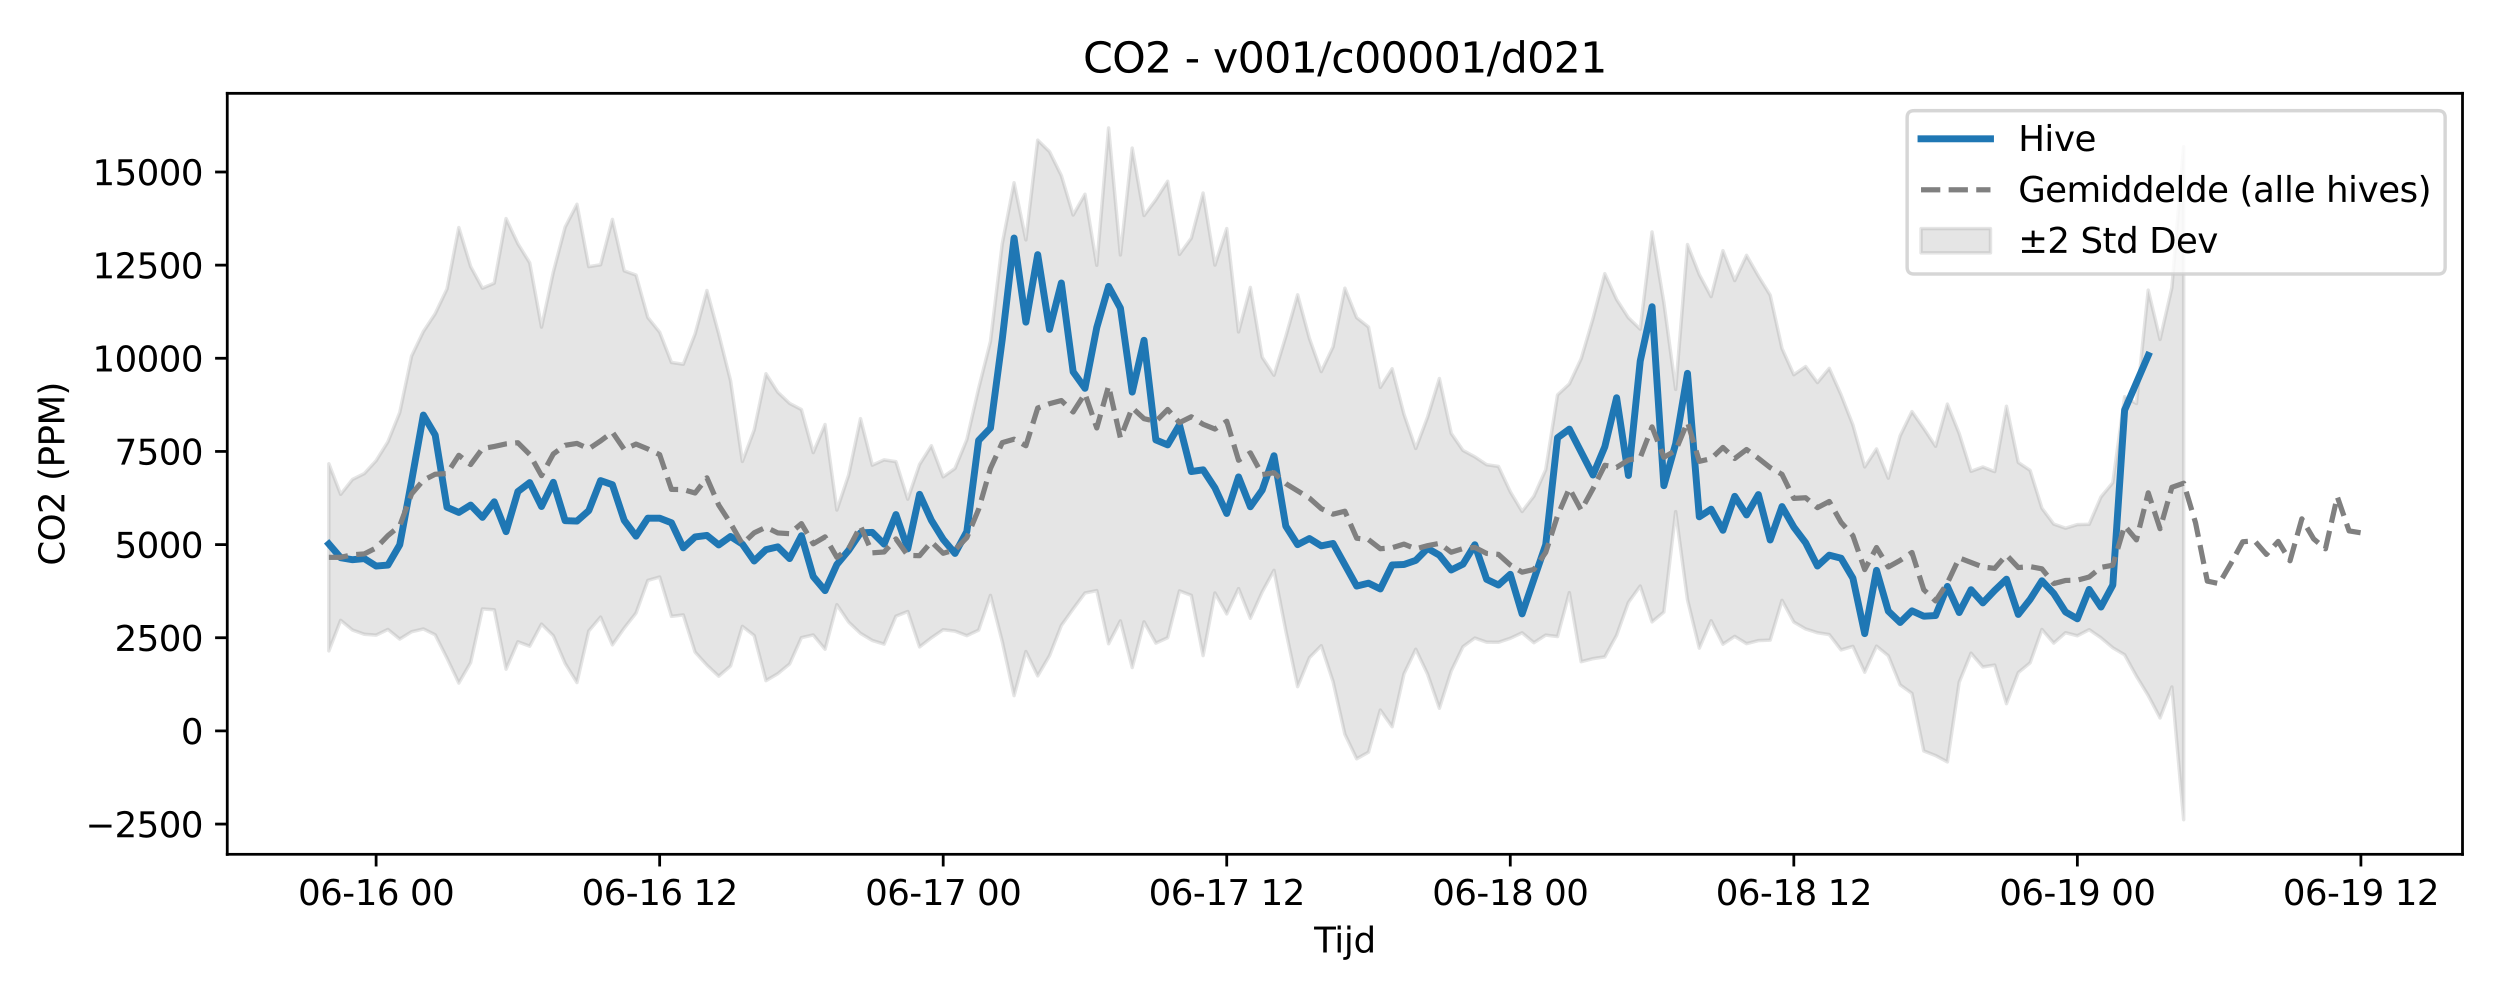 <?xml version="1.0" encoding="utf-8" standalone="no"?>
<!DOCTYPE svg PUBLIC "-//W3C//DTD SVG 1.1//EN"
  "http://www.w3.org/Graphics/SVG/1.1/DTD/svg11.dtd">
<svg xmlns:xlink="http://www.w3.org/1999/xlink" width="720pt" height="288pt" viewBox="0 0 720 288" xmlns="http://www.w3.org/2000/svg" version="1.1">
 <defs>
  <style type="text/css">*{stroke-linejoin: round; stroke-linecap: butt}</style>
 </defs>
 <g id="figure_1">
  <g id="patch_1">
   <path d="M 0 288 
L 720 288 
L 720 0 
L 0 0 
z
" style="fill: #ffffff"/>
  </g>
  <g id="axes_1">
   <g id="patch_2">
    <path d="M 65.45 246.04 
L 709.2 246.04 
L 709.2 26.88 
L 65.45 26.88 
z
" style="fill: #ffffff"/>
   </g>
   <g id="FillBetweenPolyCollection_1">
    <defs>
     <path id="md79ffad2c0" d="M 94.711 -154.433 
L 94.711 -100.539 
L 98.114 -109.345 
L 101.516 -106.549 
L 104.919 -105.331 
L 108.321 -105.077 
L 111.724 -106.714 
L 115.126 -103.942 
L 118.529 -106.054 
L 121.931 -106.861 
L 125.334 -105.183 
L 128.736 -98.437 
L 132.139 -91.277 
L 135.541 -97.162 
L 138.944 -112.623 
L 142.346 -112.384 
L 145.749 -95.281 
L 149.151 -103.161 
L 152.554 -101.898 
L 155.956 -108.259 
L 159.359 -104.894 
L 162.761 -96.922 
L 166.164 -91.419 
L 169.566 -106.282 
L 172.968 -110.281 
L 176.371 -102.278 
L 179.773 -107.101 
L 183.176 -111.438 
L 186.578 -120.842 
L 189.981 -121.818 
L 193.383 -110.488 
L 196.786 -110.905 
L 200.188 -100.186 
L 203.591 -96.43 
L 206.993 -93.249 
L 210.396 -96.196 
L 213.798 -107.608 
L 217.201 -104.962 
L 220.603 -91.969 
L 224.006 -93.973 
L 227.408 -96.775 
L 230.811 -104.36 
L 234.213 -105.13 
L 237.616 -101.019 
L 241.018 -113.852 
L 244.421 -108.824 
L 247.823 -105.587 
L 251.226 -103.544 
L 254.628 -102.487 
L 258.031 -110.535 
L 261.433 -111.88 
L 264.836 -101.689 
L 268.238 -104.306 
L 271.641 -106.645 
L 275.043 -106.229 
L 278.446 -104.925 
L 281.848 -106.523 
L 285.25 -116.538 
L 288.653 -103.236 
L 292.055 -87.653 
L 295.458 -100.349 
L 298.86 -93.347 
L 302.263 -99.165 
L 305.665 -107.854 
L 309.068 -112.63 
L 312.47 -117.21 
L 315.873 -117.898 
L 319.275 -102.595 
L 322.678 -109.185 
L 326.08 -95.751 
L 329.483 -108.907 
L 332.885 -102.778 
L 336.288 -104.34 
L 339.69 -117.822 
L 343.093 -116.535 
L 346.495 -99.185 
L 349.898 -117.219 
L 353.3 -111.19 
L 356.703 -118.486 
L 360.105 -109.923 
L 363.508 -117.506 
L 366.91 -123.742 
L 370.313 -106.341 
L 373.715 -90.238 
L 377.118 -98.574 
L 380.52 -102.036 
L 383.923 -91.706 
L 387.325 -76.538 
L 390.727 -69.464 
L 394.13 -71.372 
L 397.532 -83.501 
L 400.935 -78.699 
L 404.337 -93.885 
L 407.74 -101.011 
L 411.142 -93.847 
L 414.545 -84.02 
L 417.947 -94.719 
L 421.35 -101.759 
L 424.752 -104.241 
L 428.155 -103.053 
L 431.557 -103.018 
L 434.96 -104.163 
L 438.362 -105.746 
L 441.765 -102.896 
L 445.167 -105.091 
L 448.57 -104.674 
L 451.972 -117.319 
L 455.375 -97.427 
L 458.777 -98.311 
L 462.18 -98.821 
L 465.582 -105.042 
L 468.985 -114.512 
L 472.387 -119.225 
L 475.79 -108.895 
L 479.192 -111.734 
L 482.595 -140.653 
L 485.997 -115.283 
L 489.4 -101.339 
L 492.802 -109.24 
L 496.204 -102.465 
L 499.607 -104.726 
L 503.009 -102.621 
L 506.412 -103.508 
L 509.814 -103.646 
L 513.217 -115.109 
L 516.619 -108.838 
L 520.022 -106.858 
L 523.424 -105.775 
L 526.827 -105.235 
L 530.229 -100.823 
L 533.632 -101.85 
L 537.034 -94.398 
L 540.437 -101.915 
L 543.839 -99.136 
L 547.242 -90.748 
L 550.644 -88.298 
L 554.047 -71.723 
L 557.449 -70.394 
L 560.852 -68.565 
L 564.254 -91.534 
L 567.657 -99.881 
L 571.059 -95.918 
L 574.462 -96.461 
L 577.864 -85.339 
L 581.267 -94.284 
L 584.669 -97.102 
L 588.072 -106.718 
L 591.474 -102.789 
L 594.877 -105.777 
L 598.279 -104.893 
L 601.682 -106.657 
L 605.084 -104.303 
L 608.486 -101.437 
L 611.889 -99.422 
L 615.291 -93.254 
L 618.694 -87.687 
L 622.096 -81.228 
L 625.499 -90.153 
L 628.901 -51.922 
L 628.901 -245.757 
L 628.901 -245.757 
L 625.499 -205.141 
L 622.096 -190.248 
L 618.694 -204.447 
L 615.291 -171.791 
L 611.889 -173.766 
L 608.486 -148.991 
L 605.084 -144.892 
L 601.682 -137 
L 598.279 -136.923 
L 594.877 -135.881 
L 591.474 -137.067 
L 588.072 -141.635 
L 584.669 -152.534 
L 581.267 -154.81 
L 577.864 -171.006 
L 574.462 -152.172 
L 571.059 -153.509 
L 567.657 -152.261 
L 564.254 -163.117 
L 560.852 -171.621 
L 557.449 -159.469 
L 554.047 -164.602 
L 550.644 -169.465 
L 547.242 -162.485 
L 543.839 -150.285 
L 540.437 -158.71 
L 537.034 -153.528 
L 533.632 -165.625 
L 530.229 -174.303 
L 526.827 -181.92 
L 523.424 -177.817 
L 520.022 -182.443 
L 516.619 -180.085 
L 513.217 -187.651 
L 509.814 -203.006 
L 506.412 -208.515 
L 503.009 -214.468 
L 499.607 -207.192 
L 496.204 -215.815 
L 492.802 -202.577 
L 489.4 -208.92 
L 485.997 -217.57 
L 482.595 -175.856 
L 479.192 -200.871 
L 475.79 -221.215 
L 472.387 -193.199 
L 468.985 -196.492 
L 465.582 -201.757 
L 462.18 -209.186 
L 458.777 -196.216 
L 455.375 -184.696 
L 451.972 -177.435 
L 448.57 -174.264 
L 445.167 -152.719 
L 441.765 -145.102 
L 438.362 -140.676 
L 434.96 -146.397 
L 431.557 -153.668 
L 428.155 -154.169 
L 424.752 -156.435 
L 421.35 -158.275 
L 417.947 -163.196 
L 414.545 -178.992 
L 411.142 -167.862 
L 407.74 -158.838 
L 404.337 -168.712 
L 400.935 -181.804 
L 397.532 -176.424 
L 394.13 -193.818 
L 390.727 -196.514 
L 387.325 -205.007 
L 383.923 -188.13 
L 380.52 -180.985 
L 377.118 -190.512 
L 373.715 -203.094 
L 370.313 -191.095 
L 366.91 -179.942 
L 363.508 -185.137 
L 360.105 -205.229 
L 356.703 -192.399 
L 353.3 -222.176 
L 349.898 -211.654 
L 346.495 -232.417 
L 343.093 -219.401 
L 339.69 -214.728 
L 336.288 -235.8 
L 332.885 -230.495 
L 329.483 -225.928 
L 326.08 -245.357 
L 322.678 -214.566 
L 319.275 -251.158 
L 315.873 -211.597 
L 312.47 -232.061 
L 309.068 -226.075 
L 305.665 -237.436 
L 302.263 -244.321 
L 298.86 -247.642 
L 295.458 -218.899 
L 292.055 -235.372 
L 288.653 -217.807 
L 285.25 -189.66 
L 281.848 -176.153 
L 278.446 -161.399 
L 275.043 -153.091 
L 271.641 -150.661 
L 268.238 -159.631 
L 264.836 -154.233 
L 261.433 -144.227 
L 258.031 -155.045 
L 254.628 -155.567 
L 251.226 -154.03 
L 247.823 -167.431 
L 244.421 -151.227 
L 241.018 -141.102 
L 237.616 -165.748 
L 234.213 -157.649 
L 230.811 -170.038 
L 227.408 -171.827 
L 224.006 -175.049 
L 220.603 -180.369 
L 217.201 -164.152 
L 213.798 -155.096 
L 210.396 -178.382 
L 206.993 -191.838 
L 203.591 -204.34 
L 200.188 -191.835 
L 196.786 -183.095 
L 193.383 -183.615 
L 189.981 -192.326 
L 186.578 -196.555 
L 183.176 -208.78 
L 179.773 -210.002 
L 176.371 -224.82 
L 172.968 -211.748 
L 169.566 -211.2 
L 166.164 -229.177 
L 162.761 -222.592 
L 159.359 -209.642 
L 155.956 -193.785 
L 152.554 -212.31 
L 149.151 -217.822 
L 145.749 -225.048 
L 142.346 -206.445 
L 138.944 -205 
L 135.541 -211.258 
L 132.139 -222.464 
L 128.736 -204.785 
L 125.334 -197.658 
L 121.931 -192.52 
L 118.529 -185.418 
L 115.126 -169.189 
L 111.724 -160.783 
L 108.321 -155.32 
L 104.919 -151.615 
L 101.516 -149.919 
L 98.114 -145.633 
L 94.711 -154.433 
z
" style="stroke: #808080; stroke-opacity: 0.2"/>
    </defs>
    <g clip-path="url(#p773ca98d30)">
     <use xlink:href="#md79ffad2c0" x="0" y="288" style="fill: #808080; fill-opacity: 0.2; stroke: #808080; stroke-opacity: 0.2"/>
    </g>
   </g>
   <g id="matplotlib.axis_1">
    <g id="xtick_1">
     <g id="line2d_1">
      <defs>
       <path id="ma921978bd3" d="M 0 0 
L 0 3.5 
" style="stroke: #000000; stroke-width: 0.8"/>
      </defs>
      <g>
       <use xlink:href="#ma921978bd3" x="108.321" y="246.04" style="stroke: #000000; stroke-width: 0.8"/>
      </g>
     </g>
     <g id="text_1">
      <!-- 06-16 00 -->
      <g transform="translate(85.841 260.638) scale(0.1 -0.1)">
       <defs>
        <path id="DejaVuSans-30" d="M 2034 4250 
Q 1547 4250 1301 3770 
Q 1056 3291 1056 2328 
Q 1056 1369 1301 889 
Q 1547 409 2034 409 
Q 2525 409 2770 889 
Q 3016 1369 3016 2328 
Q 3016 3291 2770 3770 
Q 2525 4250 2034 4250 
z
M 2034 4750 
Q 2819 4750 3233 4129 
Q 3647 3509 3647 2328 
Q 3647 1150 3233 529 
Q 2819 -91 2034 -91 
Q 1250 -91 836 529 
Q 422 1150 422 2328 
Q 422 3509 836 4129 
Q 1250 4750 2034 4750 
z
" transform="scale(0.016)"/>
        <path id="DejaVuSans-36" d="M 2113 2584 
Q 1688 2584 1439 2293 
Q 1191 2003 1191 1497 
Q 1191 994 1439 701 
Q 1688 409 2113 409 
Q 2538 409 2786 701 
Q 3034 994 3034 1497 
Q 3034 2003 2786 2293 
Q 2538 2584 2113 2584 
z
M 3366 4563 
L 3366 3988 
Q 3128 4100 2886 4159 
Q 2644 4219 2406 4219 
Q 1781 4219 1451 3797 
Q 1122 3375 1075 2522 
Q 1259 2794 1537 2939 
Q 1816 3084 2150 3084 
Q 2853 3084 3261 2657 
Q 3669 2231 3669 1497 
Q 3669 778 3244 343 
Q 2819 -91 2113 -91 
Q 1303 -91 875 529 
Q 447 1150 447 2328 
Q 447 3434 972 4092 
Q 1497 4750 2381 4750 
Q 2619 4750 2861 4703 
Q 3103 4656 3366 4563 
z
" transform="scale(0.016)"/>
        <path id="DejaVuSans-2d" d="M 313 2009 
L 1997 2009 
L 1997 1497 
L 313 1497 
L 313 2009 
z
" transform="scale(0.016)"/>
        <path id="DejaVuSans-31" d="M 794 531 
L 1825 531 
L 1825 4091 
L 703 3866 
L 703 4441 
L 1819 4666 
L 2450 4666 
L 2450 531 
L 3481 531 
L 3481 0 
L 794 0 
L 794 531 
z
" transform="scale(0.016)"/>
        <path id="DejaVuSans-20" transform="scale(0.016)"/>
       </defs>
       <use xlink:href="#DejaVuSans-30"/>
       <use xlink:href="#DejaVuSans-36" transform="translate(63.623 0)"/>
       <use xlink:href="#DejaVuSans-2d" transform="translate(127.246 0)"/>
       <use xlink:href="#DejaVuSans-31" transform="translate(163.33 0)"/>
       <use xlink:href="#DejaVuSans-36" transform="translate(226.953 0)"/>
       <use xlink:href="#DejaVuSans-20" transform="translate(290.576 0)"/>
       <use xlink:href="#DejaVuSans-30" transform="translate(322.363 0)"/>
       <use xlink:href="#DejaVuSans-30" transform="translate(385.986 0)"/>
      </g>
     </g>
    </g>
    <g id="xtick_2">
     <g id="line2d_2">
      <g>
       <use xlink:href="#ma921978bd3" x="189.981" y="246.04" style="stroke: #000000; stroke-width: 0.8"/>
      </g>
     </g>
     <g id="text_2">
      <!-- 06-16 12 -->
      <g transform="translate(167.5 260.638) scale(0.1 -0.1)">
       <defs>
        <path id="DejaVuSans-32" d="M 1228 531 
L 3431 531 
L 3431 0 
L 469 0 
L 469 531 
Q 828 903 1448 1529 
Q 2069 2156 2228 2338 
Q 2531 2678 2651 2914 
Q 2772 3150 2772 3378 
Q 2772 3750 2511 3984 
Q 2250 4219 1831 4219 
Q 1534 4219 1204 4116 
Q 875 4013 500 3803 
L 500 4441 
Q 881 4594 1212 4672 
Q 1544 4750 1819 4750 
Q 2544 4750 2975 4387 
Q 3406 4025 3406 3419 
Q 3406 3131 3298 2873 
Q 3191 2616 2906 2266 
Q 2828 2175 2409 1742 
Q 1991 1309 1228 531 
z
" transform="scale(0.016)"/>
       </defs>
       <use xlink:href="#DejaVuSans-30"/>
       <use xlink:href="#DejaVuSans-36" transform="translate(63.623 0)"/>
       <use xlink:href="#DejaVuSans-2d" transform="translate(127.246 0)"/>
       <use xlink:href="#DejaVuSans-31" transform="translate(163.33 0)"/>
       <use xlink:href="#DejaVuSans-36" transform="translate(226.953 0)"/>
       <use xlink:href="#DejaVuSans-20" transform="translate(290.576 0)"/>
       <use xlink:href="#DejaVuSans-31" transform="translate(322.363 0)"/>
       <use xlink:href="#DejaVuSans-32" transform="translate(385.986 0)"/>
      </g>
     </g>
    </g>
    <g id="xtick_3">
     <g id="line2d_3">
      <g>
       <use xlink:href="#ma921978bd3" x="271.641" y="246.04" style="stroke: #000000; stroke-width: 0.8"/>
      </g>
     </g>
     <g id="text_3">
      <!-- 06-17 00 -->
      <g transform="translate(249.16 260.638) scale(0.1 -0.1)">
       <defs>
        <path id="DejaVuSans-37" d="M 525 4666 
L 3525 4666 
L 3525 4397 
L 1831 0 
L 1172 0 
L 2766 4134 
L 525 4134 
L 525 4666 
z
" transform="scale(0.016)"/>
       </defs>
       <use xlink:href="#DejaVuSans-30"/>
       <use xlink:href="#DejaVuSans-36" transform="translate(63.623 0)"/>
       <use xlink:href="#DejaVuSans-2d" transform="translate(127.246 0)"/>
       <use xlink:href="#DejaVuSans-31" transform="translate(163.33 0)"/>
       <use xlink:href="#DejaVuSans-37" transform="translate(226.953 0)"/>
       <use xlink:href="#DejaVuSans-20" transform="translate(290.576 0)"/>
       <use xlink:href="#DejaVuSans-30" transform="translate(322.363 0)"/>
       <use xlink:href="#DejaVuSans-30" transform="translate(385.986 0)"/>
      </g>
     </g>
    </g>
    <g id="xtick_4">
     <g id="line2d_4">
      <g>
       <use xlink:href="#ma921978bd3" x="353.3" y="246.04" style="stroke: #000000; stroke-width: 0.8"/>
      </g>
     </g>
     <g id="text_4">
      <!-- 06-17 12 -->
      <g transform="translate(330.82 260.638) scale(0.1 -0.1)">
       <use xlink:href="#DejaVuSans-30"/>
       <use xlink:href="#DejaVuSans-36" transform="translate(63.623 0)"/>
       <use xlink:href="#DejaVuSans-2d" transform="translate(127.246 0)"/>
       <use xlink:href="#DejaVuSans-31" transform="translate(163.33 0)"/>
       <use xlink:href="#DejaVuSans-37" transform="translate(226.953 0)"/>
       <use xlink:href="#DejaVuSans-20" transform="translate(290.576 0)"/>
       <use xlink:href="#DejaVuSans-31" transform="translate(322.363 0)"/>
       <use xlink:href="#DejaVuSans-32" transform="translate(385.986 0)"/>
      </g>
     </g>
    </g>
    <g id="xtick_5">
     <g id="line2d_5">
      <g>
       <use xlink:href="#ma921978bd3" x="434.96" y="246.04" style="stroke: #000000; stroke-width: 0.8"/>
      </g>
     </g>
     <g id="text_5">
      <!-- 06-18 00 -->
      <g transform="translate(412.479 260.638) scale(0.1 -0.1)">
       <defs>
        <path id="DejaVuSans-38" d="M 2034 2216 
Q 1584 2216 1326 1975 
Q 1069 1734 1069 1313 
Q 1069 891 1326 650 
Q 1584 409 2034 409 
Q 2484 409 2743 651 
Q 3003 894 3003 1313 
Q 3003 1734 2745 1975 
Q 2488 2216 2034 2216 
z
M 1403 2484 
Q 997 2584 770 2862 
Q 544 3141 544 3541 
Q 544 4100 942 4425 
Q 1341 4750 2034 4750 
Q 2731 4750 3128 4425 
Q 3525 4100 3525 3541 
Q 3525 3141 3298 2862 
Q 3072 2584 2669 2484 
Q 3125 2378 3379 2068 
Q 3634 1759 3634 1313 
Q 3634 634 3220 271 
Q 2806 -91 2034 -91 
Q 1263 -91 848 271 
Q 434 634 434 1313 
Q 434 1759 690 2068 
Q 947 2378 1403 2484 
z
M 1172 3481 
Q 1172 3119 1398 2916 
Q 1625 2713 2034 2713 
Q 2441 2713 2670 2916 
Q 2900 3119 2900 3481 
Q 2900 3844 2670 4047 
Q 2441 4250 2034 4250 
Q 1625 4250 1398 4047 
Q 1172 3844 1172 3481 
z
" transform="scale(0.016)"/>
       </defs>
       <use xlink:href="#DejaVuSans-30"/>
       <use xlink:href="#DejaVuSans-36" transform="translate(63.623 0)"/>
       <use xlink:href="#DejaVuSans-2d" transform="translate(127.246 0)"/>
       <use xlink:href="#DejaVuSans-31" transform="translate(163.33 0)"/>
       <use xlink:href="#DejaVuSans-38" transform="translate(226.953 0)"/>
       <use xlink:href="#DejaVuSans-20" transform="translate(290.576 0)"/>
       <use xlink:href="#DejaVuSans-30" transform="translate(322.363 0)"/>
       <use xlink:href="#DejaVuSans-30" transform="translate(385.986 0)"/>
      </g>
     </g>
    </g>
    <g id="xtick_6">
     <g id="line2d_6">
      <g>
       <use xlink:href="#ma921978bd3" x="516.619" y="246.04" style="stroke: #000000; stroke-width: 0.8"/>
      </g>
     </g>
     <g id="text_6">
      <!-- 06-18 12 -->
      <g transform="translate(494.139 260.638) scale(0.1 -0.1)">
       <use xlink:href="#DejaVuSans-30"/>
       <use xlink:href="#DejaVuSans-36" transform="translate(63.623 0)"/>
       <use xlink:href="#DejaVuSans-2d" transform="translate(127.246 0)"/>
       <use xlink:href="#DejaVuSans-31" transform="translate(163.33 0)"/>
       <use xlink:href="#DejaVuSans-38" transform="translate(226.953 0)"/>
       <use xlink:href="#DejaVuSans-20" transform="translate(290.576 0)"/>
       <use xlink:href="#DejaVuSans-31" transform="translate(322.363 0)"/>
       <use xlink:href="#DejaVuSans-32" transform="translate(385.986 0)"/>
      </g>
     </g>
    </g>
    <g id="xtick_7">
     <g id="line2d_7">
      <g>
       <use xlink:href="#ma921978bd3" x="598.279" y="246.04" style="stroke: #000000; stroke-width: 0.8"/>
      </g>
     </g>
     <g id="text_7">
      <!-- 06-19 00 -->
      <g transform="translate(575.799 260.638) scale(0.1 -0.1)">
       <defs>
        <path id="DejaVuSans-39" d="M 703 97 
L 703 672 
Q 941 559 1184 500 
Q 1428 441 1663 441 
Q 2288 441 2617 861 
Q 2947 1281 2994 2138 
Q 2813 1869 2534 1725 
Q 2256 1581 1919 1581 
Q 1219 1581 811 2004 
Q 403 2428 403 3163 
Q 403 3881 828 4315 
Q 1253 4750 1959 4750 
Q 2769 4750 3195 4129 
Q 3622 3509 3622 2328 
Q 3622 1225 3098 567 
Q 2575 -91 1691 -91 
Q 1453 -91 1209 -44 
Q 966 3 703 97 
z
M 1959 2075 
Q 2384 2075 2632 2365 
Q 2881 2656 2881 3163 
Q 2881 3666 2632 3958 
Q 2384 4250 1959 4250 
Q 1534 4250 1286 3958 
Q 1038 3666 1038 3163 
Q 1038 2656 1286 2365 
Q 1534 2075 1959 2075 
z
" transform="scale(0.016)"/>
       </defs>
       <use xlink:href="#DejaVuSans-30"/>
       <use xlink:href="#DejaVuSans-36" transform="translate(63.623 0)"/>
       <use xlink:href="#DejaVuSans-2d" transform="translate(127.246 0)"/>
       <use xlink:href="#DejaVuSans-31" transform="translate(163.33 0)"/>
       <use xlink:href="#DejaVuSans-39" transform="translate(226.953 0)"/>
       <use xlink:href="#DejaVuSans-20" transform="translate(290.576 0)"/>
       <use xlink:href="#DejaVuSans-30" transform="translate(322.363 0)"/>
       <use xlink:href="#DejaVuSans-30" transform="translate(385.986 0)"/>
      </g>
     </g>
    </g>
    <g id="xtick_8">
     <g id="line2d_8">
      <g>
       <use xlink:href="#ma921978bd3" x="679.939" y="246.04" style="stroke: #000000; stroke-width: 0.8"/>
      </g>
     </g>
     <g id="text_8">
      <!-- 06-19 12 -->
      <g transform="translate(657.458 260.638) scale(0.1 -0.1)">
       <use xlink:href="#DejaVuSans-30"/>
       <use xlink:href="#DejaVuSans-36" transform="translate(63.623 0)"/>
       <use xlink:href="#DejaVuSans-2d" transform="translate(127.246 0)"/>
       <use xlink:href="#DejaVuSans-31" transform="translate(163.33 0)"/>
       <use xlink:href="#DejaVuSans-39" transform="translate(226.953 0)"/>
       <use xlink:href="#DejaVuSans-20" transform="translate(290.576 0)"/>
       <use xlink:href="#DejaVuSans-31" transform="translate(322.363 0)"/>
       <use xlink:href="#DejaVuSans-32" transform="translate(385.986 0)"/>
      </g>
     </g>
    </g>
    <g id="text_9">
     <!-- Tijd -->
     <g transform="translate(378.475 274.317) scale(0.1 -0.1)">
      <defs>
       <path id="DejaVuSans-54" d="M -19 4666 
L 3928 4666 
L 3928 4134 
L 2272 4134 
L 2272 0 
L 1638 0 
L 1638 4134 
L -19 4134 
L -19 4666 
z
" transform="scale(0.016)"/>
       <path id="DejaVuSans-69" d="M 603 3500 
L 1178 3500 
L 1178 0 
L 603 0 
L 603 3500 
z
M 603 4863 
L 1178 4863 
L 1178 4134 
L 603 4134 
L 603 4863 
z
" transform="scale(0.016)"/>
       <path id="DejaVuSans-6a" d="M 603 3500 
L 1178 3500 
L 1178 -63 
Q 1178 -731 923 -1031 
Q 669 -1331 103 -1331 
L -116 -1331 
L -116 -844 
L 38 -844 
Q 366 -844 484 -692 
Q 603 -541 603 -63 
L 603 3500 
z
M 603 4863 
L 1178 4863 
L 1178 4134 
L 603 4134 
L 603 4863 
z
" transform="scale(0.016)"/>
       <path id="DejaVuSans-64" d="M 2906 2969 
L 2906 4863 
L 3481 4863 
L 3481 0 
L 2906 0 
L 2906 525 
Q 2725 213 2448 61 
Q 2172 -91 1784 -91 
Q 1150 -91 751 415 
Q 353 922 353 1747 
Q 353 2572 751 3078 
Q 1150 3584 1784 3584 
Q 2172 3584 2448 3432 
Q 2725 3281 2906 2969 
z
M 947 1747 
Q 947 1113 1208 752 
Q 1469 391 1925 391 
Q 2381 391 2643 752 
Q 2906 1113 2906 1747 
Q 2906 2381 2643 2742 
Q 2381 3103 1925 3103 
Q 1469 3103 1208 2742 
Q 947 2381 947 1747 
z
" transform="scale(0.016)"/>
      </defs>
      <use xlink:href="#DejaVuSans-54"/>
      <use xlink:href="#DejaVuSans-69" transform="translate(57.959 0)"/>
      <use xlink:href="#DejaVuSans-6a" transform="translate(85.742 0)"/>
      <use xlink:href="#DejaVuSans-64" transform="translate(113.525 0)"/>
     </g>
    </g>
   </g>
   <g id="matplotlib.axis_2">
    <g id="ytick_1">
     <g id="line2d_9">
      <defs>
       <path id="m385746f612" d="M 0 0 
L -3.5 0 
" style="stroke: #000000; stroke-width: 0.8"/>
      </defs>
      <g>
       <use xlink:href="#m385746f612" x="65.45" y="237.327" style="stroke: #000000; stroke-width: 0.8"/>
      </g>
     </g>
     <g id="text_10">
      <!-- −2500 -->
      <g transform="translate(24.62 241.126) scale(0.1 -0.1)">
       <defs>
        <path id="DejaVuSans-2212" d="M 678 2272 
L 4684 2272 
L 4684 1741 
L 678 1741 
L 678 2272 
z
" transform="scale(0.016)"/>
        <path id="DejaVuSans-35" d="M 691 4666 
L 3169 4666 
L 3169 4134 
L 1269 4134 
L 1269 2991 
Q 1406 3038 1543 3061 
Q 1681 3084 1819 3084 
Q 2600 3084 3056 2656 
Q 3513 2228 3513 1497 
Q 3513 744 3044 326 
Q 2575 -91 1722 -91 
Q 1428 -91 1123 -41 
Q 819 9 494 109 
L 494 744 
Q 775 591 1075 516 
Q 1375 441 1709 441 
Q 2250 441 2565 725 
Q 2881 1009 2881 1497 
Q 2881 1984 2565 2268 
Q 2250 2553 1709 2553 
Q 1456 2553 1204 2497 
Q 953 2441 691 2322 
L 691 4666 
z
" transform="scale(0.016)"/>
       </defs>
       <use xlink:href="#DejaVuSans-2212"/>
       <use xlink:href="#DejaVuSans-32" transform="translate(83.789 0)"/>
       <use xlink:href="#DejaVuSans-35" transform="translate(147.412 0)"/>
       <use xlink:href="#DejaVuSans-30" transform="translate(211.035 0)"/>
       <use xlink:href="#DejaVuSans-30" transform="translate(274.658 0)"/>
      </g>
     </g>
    </g>
    <g id="ytick_2">
     <g id="line2d_10">
      <g>
       <use xlink:href="#m385746f612" x="65.45" y="210.499" style="stroke: #000000; stroke-width: 0.8"/>
      </g>
     </g>
     <g id="text_11">
      <!-- 0 -->
      <g transform="translate(52.087 214.298) scale(0.1 -0.1)">
       <use xlink:href="#DejaVuSans-30"/>
      </g>
     </g>
    </g>
    <g id="ytick_3">
     <g id="line2d_11">
      <g>
       <use xlink:href="#m385746f612" x="65.45" y="183.67" style="stroke: #000000; stroke-width: 0.8"/>
      </g>
     </g>
     <g id="text_12">
      <!-- 2500 -->
      <g transform="translate(33 187.47) scale(0.1 -0.1)">
       <use xlink:href="#DejaVuSans-32"/>
       <use xlink:href="#DejaVuSans-35" transform="translate(63.623 0)"/>
       <use xlink:href="#DejaVuSans-30" transform="translate(127.246 0)"/>
       <use xlink:href="#DejaVuSans-30" transform="translate(190.869 0)"/>
      </g>
     </g>
    </g>
    <g id="ytick_4">
     <g id="line2d_12">
      <g>
       <use xlink:href="#m385746f612" x="65.45" y="156.842" style="stroke: #000000; stroke-width: 0.8"/>
      </g>
     </g>
     <g id="text_13">
      <!-- 5000 -->
      <g transform="translate(33 160.641) scale(0.1 -0.1)">
       <use xlink:href="#DejaVuSans-35"/>
       <use xlink:href="#DejaVuSans-30" transform="translate(63.623 0)"/>
       <use xlink:href="#DejaVuSans-30" transform="translate(127.246 0)"/>
       <use xlink:href="#DejaVuSans-30" transform="translate(190.869 0)"/>
      </g>
     </g>
    </g>
    <g id="ytick_5">
     <g id="line2d_13">
      <g>
       <use xlink:href="#m385746f612" x="65.45" y="130.014" style="stroke: #000000; stroke-width: 0.8"/>
      </g>
     </g>
     <g id="text_14">
      <!-- 7500 -->
      <g transform="translate(33 133.813) scale(0.1 -0.1)">
       <use xlink:href="#DejaVuSans-37"/>
       <use xlink:href="#DejaVuSans-35" transform="translate(63.623 0)"/>
       <use xlink:href="#DejaVuSans-30" transform="translate(127.246 0)"/>
       <use xlink:href="#DejaVuSans-30" transform="translate(190.869 0)"/>
      </g>
     </g>
    </g>
    <g id="ytick_6">
     <g id="line2d_14">
      <g>
       <use xlink:href="#m385746f612" x="65.45" y="103.185" style="stroke: #000000; stroke-width: 0.8"/>
      </g>
     </g>
     <g id="text_15">
      <!-- 10000 -->
      <g transform="translate(26.637 106.985) scale(0.1 -0.1)">
       <use xlink:href="#DejaVuSans-31"/>
       <use xlink:href="#DejaVuSans-30" transform="translate(63.623 0)"/>
       <use xlink:href="#DejaVuSans-30" transform="translate(127.246 0)"/>
       <use xlink:href="#DejaVuSans-30" transform="translate(190.869 0)"/>
       <use xlink:href="#DejaVuSans-30" transform="translate(254.492 0)"/>
      </g>
     </g>
    </g>
    <g id="ytick_7">
     <g id="line2d_15">
      <g>
       <use xlink:href="#m385746f612" x="65.45" y="76.357" style="stroke: #000000; stroke-width: 0.8"/>
      </g>
     </g>
     <g id="text_16">
      <!-- 12500 -->
      <g transform="translate(26.637 80.156) scale(0.1 -0.1)">
       <use xlink:href="#DejaVuSans-31"/>
       <use xlink:href="#DejaVuSans-32" transform="translate(63.623 0)"/>
       <use xlink:href="#DejaVuSans-35" transform="translate(127.246 0)"/>
       <use xlink:href="#DejaVuSans-30" transform="translate(190.869 0)"/>
       <use xlink:href="#DejaVuSans-30" transform="translate(254.492 0)"/>
      </g>
     </g>
    </g>
    <g id="ytick_8">
     <g id="line2d_16">
      <g>
       <use xlink:href="#m385746f612" x="65.45" y="49.529" style="stroke: #000000; stroke-width: 0.8"/>
      </g>
     </g>
     <g id="text_17">
      <!-- 15000 -->
      <g transform="translate(26.637 53.328) scale(0.1 -0.1)">
       <use xlink:href="#DejaVuSans-31"/>
       <use xlink:href="#DejaVuSans-35" transform="translate(63.623 0)"/>
       <use xlink:href="#DejaVuSans-30" transform="translate(127.246 0)"/>
       <use xlink:href="#DejaVuSans-30" transform="translate(190.869 0)"/>
       <use xlink:href="#DejaVuSans-30" transform="translate(254.492 0)"/>
      </g>
     </g>
    </g>
    <g id="text_18">
     <!-- CO2 (PPM) -->
     <g transform="translate(18.541 162.903) rotate(-90) scale(0.1 -0.1)">
      <defs>
       <path id="DejaVuSans-43" d="M 4122 4306 
L 4122 3641 
Q 3803 3938 3442 4084 
Q 3081 4231 2675 4231 
Q 1875 4231 1450 3742 
Q 1025 3253 1025 2328 
Q 1025 1406 1450 917 
Q 1875 428 2675 428 
Q 3081 428 3442 575 
Q 3803 722 4122 1019 
L 4122 359 
Q 3791 134 3420 21 
Q 3050 -91 2638 -91 
Q 1578 -91 968 557 
Q 359 1206 359 2328 
Q 359 3453 968 4101 
Q 1578 4750 2638 4750 
Q 3056 4750 3426 4639 
Q 3797 4528 4122 4306 
z
" transform="scale(0.016)"/>
       <path id="DejaVuSans-4f" d="M 2522 4238 
Q 1834 4238 1429 3725 
Q 1025 3213 1025 2328 
Q 1025 1447 1429 934 
Q 1834 422 2522 422 
Q 3209 422 3611 934 
Q 4013 1447 4013 2328 
Q 4013 3213 3611 3725 
Q 3209 4238 2522 4238 
z
M 2522 4750 
Q 3503 4750 4090 4092 
Q 4678 3434 4678 2328 
Q 4678 1225 4090 567 
Q 3503 -91 2522 -91 
Q 1538 -91 948 565 
Q 359 1222 359 2328 
Q 359 3434 948 4092 
Q 1538 4750 2522 4750 
z
" transform="scale(0.016)"/>
       <path id="DejaVuSans-28" d="M 1984 4856 
Q 1566 4138 1362 3434 
Q 1159 2731 1159 2009 
Q 1159 1288 1364 580 
Q 1569 -128 1984 -844 
L 1484 -844 
Q 1016 -109 783 600 
Q 550 1309 550 2009 
Q 550 2706 781 3412 
Q 1013 4119 1484 4856 
L 1984 4856 
z
" transform="scale(0.016)"/>
       <path id="DejaVuSans-50" d="M 1259 4147 
L 1259 2394 
L 2053 2394 
Q 2494 2394 2734 2622 
Q 2975 2850 2975 3272 
Q 2975 3691 2734 3919 
Q 2494 4147 2053 4147 
L 1259 4147 
z
M 628 4666 
L 2053 4666 
Q 2838 4666 3239 4311 
Q 3641 3956 3641 3272 
Q 3641 2581 3239 2228 
Q 2838 1875 2053 1875 
L 1259 1875 
L 1259 0 
L 628 0 
L 628 4666 
z
" transform="scale(0.016)"/>
       <path id="DejaVuSans-4d" d="M 628 4666 
L 1569 4666 
L 2759 1491 
L 3956 4666 
L 4897 4666 
L 4897 0 
L 4281 0 
L 4281 4097 
L 3078 897 
L 2444 897 
L 1241 4097 
L 1241 0 
L 628 0 
L 628 4666 
z
" transform="scale(0.016)"/>
       <path id="DejaVuSans-29" d="M 513 4856 
L 1013 4856 
Q 1481 4119 1714 3412 
Q 1947 2706 1947 2009 
Q 1947 1309 1714 600 
Q 1481 -109 1013 -844 
L 513 -844 
Q 928 -128 1133 580 
Q 1338 1288 1338 2009 
Q 1338 2731 1133 3434 
Q 928 4138 513 4856 
z
" transform="scale(0.016)"/>
      </defs>
      <use xlink:href="#DejaVuSans-43"/>
      <use xlink:href="#DejaVuSans-4f" transform="translate(69.824 0)"/>
      <use xlink:href="#DejaVuSans-32" transform="translate(148.535 0)"/>
      <use xlink:href="#DejaVuSans-20" transform="translate(212.158 0)"/>
      <use xlink:href="#DejaVuSans-28" transform="translate(243.945 0)"/>
      <use xlink:href="#DejaVuSans-50" transform="translate(282.959 0)"/>
      <use xlink:href="#DejaVuSans-50" transform="translate(343.262 0)"/>
      <use xlink:href="#DejaVuSans-4d" transform="translate(403.564 0)"/>
      <use xlink:href="#DejaVuSans-29" transform="translate(489.844 0)"/>
     </g>
    </g>
   </g>
   <g id="line2d_17">
    <path d="M 94.711 156.66 
L 98.114 160.623 
L 101.516 161.199 
L 104.919 160.87 
L 108.321 163.02 
L 111.724 162.741 
L 115.126 156.896 
L 118.529 138.588 
L 121.931 119.544 
L 125.334 125.281 
L 128.736 146.096 
L 132.139 147.581 
L 135.541 145.467 
L 138.944 148.994 
L 142.346 144.519 
L 145.749 153.111 
L 149.151 141.571 
L 152.554 138.989 
L 155.956 145.871 
L 159.359 138.906 
L 162.761 149.953 
L 166.164 150.071 
L 169.566 147.066 
L 172.968 138.413 
L 176.371 139.597 
L 179.773 149.852 
L 183.176 154.41 
L 186.578 149.234 
L 189.981 149.237 
L 193.383 150.564 
L 196.786 157.772 
L 200.188 154.637 
L 203.591 154.202 
L 206.993 156.942 
L 210.396 154.506 
L 213.798 156.695 
L 217.201 161.564 
L 220.603 158.291 
L 224.006 157.493 
L 227.408 160.866 
L 230.811 154.288 
L 234.213 166.06 
L 237.616 170.095 
L 241.018 162.573 
L 244.421 158.48 
L 247.823 153.458 
L 251.226 153.329 
L 254.628 156.713 
L 258.031 148.2 
L 261.433 158.062 
L 264.836 142.373 
L 268.238 149.849 
L 271.641 155.347 
L 275.043 159.385 
L 278.446 153.097 
L 281.848 126.841 
L 285.25 123.285 
L 288.653 97.691 
L 292.055 68.563 
L 295.458 92.776 
L 298.86 73.342 
L 302.263 94.858 
L 305.665 81.508 
L 309.068 107.081 
L 312.47 111.83 
L 315.873 94.311 
L 319.275 82.49 
L 322.678 88.737 
L 326.08 112.919 
L 329.483 98.008 
L 332.885 126.698 
L 336.288 128.125 
L 339.69 122.359 
L 343.093 135.809 
L 346.495 135.311 
L 349.898 140.505 
L 353.3 147.878 
L 356.703 137.359 
L 360.105 145.946 
L 363.508 141.149 
L 366.91 131.259 
L 370.313 151.534 
L 373.715 156.856 
L 377.118 155.1 
L 380.52 157.207 
L 383.923 156.52 
L 390.727 168.793 
L 394.13 167.954 
L 397.532 169.62 
L 400.935 162.709 
L 404.337 162.573 
L 407.74 161.392 
L 411.142 157.926 
L 414.545 159.897 
L 417.947 164.157 
L 421.35 162.472 
L 424.752 156.892 
L 428.155 166.854 
L 431.557 168.486 
L 434.96 165.406 
L 438.362 176.792 
L 445.167 156.885 
L 448.57 126.079 
L 451.972 123.591 
L 458.777 136.8 
L 462.18 128.683 
L 465.582 114.561 
L 468.985 136.932 
L 472.387 103.969 
L 475.79 88.344 
L 479.192 139.872 
L 482.595 127.792 
L 485.997 107.528 
L 489.4 148.837 
L 492.802 146.651 
L 496.204 152.716 
L 499.607 142.95 
L 503.009 148.3 
L 506.412 142.446 
L 509.814 155.511 
L 513.217 145.896 
L 516.619 151.814 
L 520.022 156.322 
L 523.424 163.013 
L 526.827 159.89 
L 530.229 160.766 
L 533.632 166.511 
L 537.034 182.479 
L 540.437 164.265 
L 543.839 176.008 
L 547.242 179.271 
L 550.644 175.926 
L 554.047 177.468 
L 557.449 177.278 
L 560.852 168.893 
L 564.254 176.405 
L 567.657 169.843 
L 571.059 173.633 
L 574.462 170.049 
L 577.864 166.808 
L 581.267 176.953 
L 584.669 172.631 
L 588.072 167.269 
L 591.474 170.918 
L 594.877 176.248 
L 598.279 178.215 
L 601.682 169.759 
L 605.084 174.828 
L 608.486 168.496 
L 611.889 118.109 
L 618.694 102.359 
L 618.694 102.359 
" clip-path="url(#p773ca98d30)" style="fill: none; stroke: #1f77b4; stroke-width: 2; stroke-linecap: square"/>
   </g>
   <g id="line2d_18">
    <path d="M 94.711 160.514 
L 98.114 160.511 
L 101.516 159.766 
L 104.919 159.527 
L 108.321 157.801 
L 111.724 154.251 
L 115.126 151.435 
L 118.529 142.264 
L 121.931 138.31 
L 125.334 136.579 
L 128.736 136.389 
L 132.139 131.129 
L 135.541 133.79 
L 138.944 129.189 
L 142.346 128.585 
L 145.749 127.835 
L 149.151 127.509 
L 152.554 130.896 
L 155.956 136.978 
L 159.359 130.732 
L 162.761 128.243 
L 166.164 127.702 
L 169.566 129.259 
L 172.968 126.985 
L 176.371 124.451 
L 179.773 129.448 
L 183.176 127.891 
L 186.578 129.302 
L 189.981 130.928 
L 193.383 140.948 
L 196.786 141 
L 200.188 141.99 
L 203.591 137.615 
L 206.993 145.457 
L 210.396 150.711 
L 213.798 156.648 
L 217.201 153.443 
L 220.603 151.831 
L 224.006 153.489 
L 227.408 153.699 
L 230.811 150.801 
L 234.213 156.61 
L 237.616 154.617 
L 241.018 160.523 
L 244.421 157.975 
L 247.823 151.491 
L 251.226 159.213 
L 254.628 158.973 
L 258.031 155.21 
L 261.433 159.947 
L 264.836 160.039 
L 268.238 156.031 
L 271.641 159.347 
L 275.043 158.34 
L 278.446 154.838 
L 281.848 146.662 
L 285.25 134.901 
L 288.653 127.478 
L 292.055 126.488 
L 295.458 128.376 
L 298.86 117.505 
L 302.263 116.257 
L 305.665 115.355 
L 309.068 118.648 
L 312.47 113.365 
L 315.873 123.252 
L 319.275 111.124 
L 322.678 126.125 
L 326.08 117.446 
L 329.483 120.582 
L 332.885 121.363 
L 336.288 117.93 
L 339.69 121.725 
L 343.093 120.032 
L 346.495 122.199 
L 349.898 123.564 
L 353.3 121.317 
L 356.703 132.558 
L 360.105 130.424 
L 363.508 136.678 
L 366.91 136.158 
L 370.313 139.282 
L 377.118 143.457 
L 380.52 146.489 
L 383.923 148.082 
L 387.325 147.228 
L 390.727 155.011 
L 394.13 155.405 
L 397.532 158.037 
L 400.935 157.748 
L 404.337 156.702 
L 407.74 158.075 
L 411.142 157.146 
L 414.545 156.494 
L 417.947 159.043 
L 421.35 157.983 
L 424.752 157.662 
L 428.155 159.389 
L 431.557 159.657 
L 434.96 162.72 
L 438.362 164.789 
L 441.765 164.001 
L 445.167 159.095 
L 448.57 148.531 
L 451.972 140.623 
L 455.375 146.939 
L 458.777 140.737 
L 462.18 133.997 
L 465.582 134.601 
L 468.985 132.498 
L 472.387 131.788 
L 475.79 122.945 
L 479.192 131.698 
L 482.595 129.745 
L 485.997 121.574 
L 489.4 132.87 
L 492.802 132.092 
L 496.204 128.86 
L 499.607 132.041 
L 503.009 129.456 
L 506.412 131.989 
L 509.814 134.674 
L 513.217 136.62 
L 516.619 143.539 
L 520.022 143.35 
L 523.424 146.204 
L 526.827 144.422 
L 530.229 150.437 
L 533.632 154.262 
L 537.034 164.037 
L 540.437 157.688 
L 543.839 163.29 
L 547.242 161.384 
L 550.644 159.118 
L 554.047 169.838 
L 557.449 173.069 
L 560.852 167.907 
L 564.254 160.674 
L 571.059 163.287 
L 574.462 163.684 
L 577.864 159.827 
L 581.267 163.453 
L 584.669 163.182 
L 588.072 163.824 
L 591.474 168.072 
L 594.877 167.171 
L 598.279 167.092 
L 601.682 166.171 
L 605.084 163.403 
L 608.486 162.786 
L 611.889 151.406 
L 615.291 155.478 
L 618.694 141.933 
L 622.096 152.262 
L 625.499 140.353 
L 628.901 139.16 
L 632.304 150.529 
L 635.706 167.362 
L 639.109 168.089 
L 642.511 162.251 
L 645.914 156.027 
L 649.316 155.748 
L 652.719 159.664 
L 656.121 155.93 
L 659.524 161.5 
L 662.926 149.427 
L 666.329 155.204 
L 669.731 158.055 
L 673.134 143.049 
L 676.536 152.893 
L 679.939 153.451 
L 679.939 153.451 
" clip-path="url(#p773ca98d30)" style="fill: none; stroke-dasharray: 5.55,2.4; stroke-dashoffset: 0; stroke: #808080; stroke-width: 1.5"/>
   </g>
   <g id="patch_3">
    <path d="M 65.45 246.04 
L 65.45 26.88 
" style="fill: none; stroke: #000000; stroke-width: 0.8; stroke-linejoin: miter; stroke-linecap: square"/>
   </g>
   <g id="patch_4">
    <path d="M 709.2 246.04 
L 709.2 26.88 
" style="fill: none; stroke: #000000; stroke-width: 0.8; stroke-linejoin: miter; stroke-linecap: square"/>
   </g>
   <g id="patch_5">
    <path d="M 65.45 246.04 
L 709.2 246.04 
" style="fill: none; stroke: #000000; stroke-width: 0.8; stroke-linejoin: miter; stroke-linecap: square"/>
   </g>
   <g id="patch_6">
    <path d="M 65.45 26.88 
L 709.2 26.88 
" style="fill: none; stroke: #000000; stroke-width: 0.8; stroke-linejoin: miter; stroke-linecap: square"/>
   </g>
   <g id="text_19">
    <!-- CO2 - v001/c00001/d021 -->
    <g transform="translate(311.922 20.88) scale(0.12 -0.12)">
     <defs>
      <path id="DejaVuSans-76" d="M 191 3500 
L 800 3500 
L 1894 563 
L 2988 3500 
L 3597 3500 
L 2284 0 
L 1503 0 
L 191 3500 
z
" transform="scale(0.016)"/>
      <path id="DejaVuSans-2f" d="M 1625 4666 
L 2156 4666 
L 531 -594 
L 0 -594 
L 1625 4666 
z
" transform="scale(0.016)"/>
      <path id="DejaVuSans-63" d="M 3122 3366 
L 3122 2828 
Q 2878 2963 2633 3030 
Q 2388 3097 2138 3097 
Q 1578 3097 1268 2742 
Q 959 2388 959 1747 
Q 959 1106 1268 751 
Q 1578 397 2138 397 
Q 2388 397 2633 464 
Q 2878 531 3122 666 
L 3122 134 
Q 2881 22 2623 -34 
Q 2366 -91 2075 -91 
Q 1284 -91 818 406 
Q 353 903 353 1747 
Q 353 2603 823 3093 
Q 1294 3584 2113 3584 
Q 2378 3584 2631 3529 
Q 2884 3475 3122 3366 
z
" transform="scale(0.016)"/>
     </defs>
     <use xlink:href="#DejaVuSans-43"/>
     <use xlink:href="#DejaVuSans-4f" transform="translate(69.824 0)"/>
     <use xlink:href="#DejaVuSans-32" transform="translate(148.535 0)"/>
     <use xlink:href="#DejaVuSans-20" transform="translate(212.158 0)"/>
     <use xlink:href="#DejaVuSans-2d" transform="translate(243.945 0)"/>
     <use xlink:href="#DejaVuSans-20" transform="translate(280.029 0)"/>
     <use xlink:href="#DejaVuSans-76" transform="translate(311.816 0)"/>
     <use xlink:href="#DejaVuSans-30" transform="translate(370.996 0)"/>
     <use xlink:href="#DejaVuSans-30" transform="translate(434.619 0)"/>
     <use xlink:href="#DejaVuSans-31" transform="translate(498.242 0)"/>
     <use xlink:href="#DejaVuSans-2f" transform="translate(561.865 0)"/>
     <use xlink:href="#DejaVuSans-63" transform="translate(595.557 0)"/>
     <use xlink:href="#DejaVuSans-30" transform="translate(650.537 0)"/>
     <use xlink:href="#DejaVuSans-30" transform="translate(714.16 0)"/>
     <use xlink:href="#DejaVuSans-30" transform="translate(777.783 0)"/>
     <use xlink:href="#DejaVuSans-30" transform="translate(841.406 0)"/>
     <use xlink:href="#DejaVuSans-31" transform="translate(905.029 0)"/>
     <use xlink:href="#DejaVuSans-2f" transform="translate(968.652 0)"/>
     <use xlink:href="#DejaVuSans-64" transform="translate(1002.344 0)"/>
     <use xlink:href="#DejaVuSans-30" transform="translate(1065.82 0)"/>
     <use xlink:href="#DejaVuSans-32" transform="translate(1129.443 0)"/>
     <use xlink:href="#DejaVuSans-31" transform="translate(1193.066 0)"/>
    </g>
   </g>
   <g id="legend_1">
    <g id="patch_7">
     <path d="M 551.256 78.914 
L 702.2 78.914 
Q 704.2 78.914 704.2 76.914 
L 704.2 33.88 
Q 704.2 31.88 702.2 31.88 
L 551.256 31.88 
Q 549.256 31.88 549.256 33.88 
L 549.256 76.914 
Q 549.256 78.914 551.256 78.914 
z
" style="fill: #ffffff; opacity: 0.8; stroke: #cccccc; stroke-linejoin: miter"/>
    </g>
    <g id="line2d_19">
     <path d="M 553.256 39.978 
L 563.256 39.978 
L 573.256 39.978 
" style="fill: none; stroke: #1f77b4; stroke-width: 2; stroke-linecap: square"/>
    </g>
    <g id="text_20">
     <!-- Hive -->
     <g transform="translate(581.256 43.478) scale(0.1 -0.1)">
      <defs>
       <path id="DejaVuSans-48" d="M 628 4666 
L 1259 4666 
L 1259 2753 
L 3553 2753 
L 3553 4666 
L 4184 4666 
L 4184 0 
L 3553 0 
L 3553 2222 
L 1259 2222 
L 1259 0 
L 628 0 
L 628 4666 
z
" transform="scale(0.016)"/>
       <path id="DejaVuSans-65" d="M 3597 1894 
L 3597 1613 
L 953 1613 
Q 991 1019 1311 708 
Q 1631 397 2203 397 
Q 2534 397 2845 478 
Q 3156 559 3463 722 
L 3463 178 
Q 3153 47 2828 -22 
Q 2503 -91 2169 -91 
Q 1331 -91 842 396 
Q 353 884 353 1716 
Q 353 2575 817 3079 
Q 1281 3584 2069 3584 
Q 2775 3584 3186 3129 
Q 3597 2675 3597 1894 
z
M 3022 2063 
Q 3016 2534 2758 2815 
Q 2500 3097 2075 3097 
Q 1594 3097 1305 2825 
Q 1016 2553 972 2059 
L 3022 2063 
z
" transform="scale(0.016)"/>
      </defs>
      <use xlink:href="#DejaVuSans-48"/>
      <use xlink:href="#DejaVuSans-69" transform="translate(75.195 0)"/>
      <use xlink:href="#DejaVuSans-76" transform="translate(102.979 0)"/>
      <use xlink:href="#DejaVuSans-65" transform="translate(162.158 0)"/>
     </g>
    </g>
    <g id="line2d_20">
     <path d="M 553.256 54.657 
L 563.256 54.657 
L 573.256 54.657 
" style="fill: none; stroke-dasharray: 5.55,2.4; stroke-dashoffset: 0; stroke: #808080; stroke-width: 1.5"/>
    </g>
    <g id="text_21">
     <!-- Gemiddelde (alle hives) -->
     <g transform="translate(581.256 58.157) scale(0.1 -0.1)">
      <defs>
       <path id="DejaVuSans-47" d="M 3809 666 
L 3809 1919 
L 2778 1919 
L 2778 2438 
L 4434 2438 
L 4434 434 
Q 4069 175 3628 42 
Q 3188 -91 2688 -91 
Q 1594 -91 976 548 
Q 359 1188 359 2328 
Q 359 3472 976 4111 
Q 1594 4750 2688 4750 
Q 3144 4750 3555 4637 
Q 3966 4525 4313 4306 
L 4313 3634 
Q 3963 3931 3569 4081 
Q 3175 4231 2741 4231 
Q 1884 4231 1454 3753 
Q 1025 3275 1025 2328 
Q 1025 1384 1454 906 
Q 1884 428 2741 428 
Q 3075 428 3337 486 
Q 3600 544 3809 666 
z
" transform="scale(0.016)"/>
       <path id="DejaVuSans-6d" d="M 3328 2828 
Q 3544 3216 3844 3400 
Q 4144 3584 4550 3584 
Q 5097 3584 5394 3201 
Q 5691 2819 5691 2113 
L 5691 0 
L 5113 0 
L 5113 2094 
Q 5113 2597 4934 2840 
Q 4756 3084 4391 3084 
Q 3944 3084 3684 2787 
Q 3425 2491 3425 1978 
L 3425 0 
L 2847 0 
L 2847 2094 
Q 2847 2600 2669 2842 
Q 2491 3084 2119 3084 
Q 1678 3084 1418 2786 
Q 1159 2488 1159 1978 
L 1159 0 
L 581 0 
L 581 3500 
L 1159 3500 
L 1159 2956 
Q 1356 3278 1631 3431 
Q 1906 3584 2284 3584 
Q 2666 3584 2933 3390 
Q 3200 3197 3328 2828 
z
" transform="scale(0.016)"/>
       <path id="DejaVuSans-6c" d="M 603 4863 
L 1178 4863 
L 1178 0 
L 603 0 
L 603 4863 
z
" transform="scale(0.016)"/>
       <path id="DejaVuSans-61" d="M 2194 1759 
Q 1497 1759 1228 1600 
Q 959 1441 959 1056 
Q 959 750 1161 570 
Q 1363 391 1709 391 
Q 2188 391 2477 730 
Q 2766 1069 2766 1631 
L 2766 1759 
L 2194 1759 
z
M 3341 1997 
L 3341 0 
L 2766 0 
L 2766 531 
Q 2569 213 2275 61 
Q 1981 -91 1556 -91 
Q 1019 -91 701 211 
Q 384 513 384 1019 
Q 384 1609 779 1909 
Q 1175 2209 1959 2209 
L 2766 2209 
L 2766 2266 
Q 2766 2663 2505 2880 
Q 2244 3097 1772 3097 
Q 1472 3097 1187 3025 
Q 903 2953 641 2809 
L 641 3341 
Q 956 3463 1253 3523 
Q 1550 3584 1831 3584 
Q 2591 3584 2966 3190 
Q 3341 2797 3341 1997 
z
" transform="scale(0.016)"/>
       <path id="DejaVuSans-68" d="M 3513 2113 
L 3513 0 
L 2938 0 
L 2938 2094 
Q 2938 2591 2744 2837 
Q 2550 3084 2163 3084 
Q 1697 3084 1428 2787 
Q 1159 2491 1159 1978 
L 1159 0 
L 581 0 
L 581 4863 
L 1159 4863 
L 1159 2956 
Q 1366 3272 1645 3428 
Q 1925 3584 2291 3584 
Q 2894 3584 3203 3211 
Q 3513 2838 3513 2113 
z
" transform="scale(0.016)"/>
       <path id="DejaVuSans-73" d="M 2834 3397 
L 2834 2853 
Q 2591 2978 2328 3040 
Q 2066 3103 1784 3103 
Q 1356 3103 1142 2972 
Q 928 2841 928 2578 
Q 928 2378 1081 2264 
Q 1234 2150 1697 2047 
L 1894 2003 
Q 2506 1872 2764 1633 
Q 3022 1394 3022 966 
Q 3022 478 2636 193 
Q 2250 -91 1575 -91 
Q 1294 -91 989 -36 
Q 684 19 347 128 
L 347 722 
Q 666 556 975 473 
Q 1284 391 1588 391 
Q 1994 391 2212 530 
Q 2431 669 2431 922 
Q 2431 1156 2273 1281 
Q 2116 1406 1581 1522 
L 1381 1569 
Q 847 1681 609 1914 
Q 372 2147 372 2553 
Q 372 3047 722 3315 
Q 1072 3584 1716 3584 
Q 2034 3584 2315 3537 
Q 2597 3491 2834 3397 
z
" transform="scale(0.016)"/>
      </defs>
      <use xlink:href="#DejaVuSans-47"/>
      <use xlink:href="#DejaVuSans-65" transform="translate(77.49 0)"/>
      <use xlink:href="#DejaVuSans-6d" transform="translate(139.014 0)"/>
      <use xlink:href="#DejaVuSans-69" transform="translate(236.426 0)"/>
      <use xlink:href="#DejaVuSans-64" transform="translate(264.209 0)"/>
      <use xlink:href="#DejaVuSans-64" transform="translate(327.686 0)"/>
      <use xlink:href="#DejaVuSans-65" transform="translate(391.162 0)"/>
      <use xlink:href="#DejaVuSans-6c" transform="translate(452.686 0)"/>
      <use xlink:href="#DejaVuSans-64" transform="translate(480.469 0)"/>
      <use xlink:href="#DejaVuSans-65" transform="translate(543.945 0)"/>
      <use xlink:href="#DejaVuSans-20" transform="translate(605.469 0)"/>
      <use xlink:href="#DejaVuSans-28" transform="translate(637.256 0)"/>
      <use xlink:href="#DejaVuSans-61" transform="translate(676.27 0)"/>
      <use xlink:href="#DejaVuSans-6c" transform="translate(737.549 0)"/>
      <use xlink:href="#DejaVuSans-6c" transform="translate(765.332 0)"/>
      <use xlink:href="#DejaVuSans-65" transform="translate(793.115 0)"/>
      <use xlink:href="#DejaVuSans-20" transform="translate(854.639 0)"/>
      <use xlink:href="#DejaVuSans-68" transform="translate(886.426 0)"/>
      <use xlink:href="#DejaVuSans-69" transform="translate(949.805 0)"/>
      <use xlink:href="#DejaVuSans-76" transform="translate(977.588 0)"/>
      <use xlink:href="#DejaVuSans-65" transform="translate(1036.768 0)"/>
      <use xlink:href="#DejaVuSans-73" transform="translate(1098.291 0)"/>
      <use xlink:href="#DejaVuSans-29" transform="translate(1150.391 0)"/>
     </g>
    </g>
    <g id="patch_8">
     <path d="M 553.256 72.835 
L 573.256 72.835 
L 573.256 65.835 
L 553.256 65.835 
z
" style="fill: #808080; fill-opacity: 0.2; stroke: #808080; stroke-opacity: 0.2; stroke-linejoin: miter"/>
    </g>
    <g id="text_22">
     <!-- ±2 Std Dev -->
     <g transform="translate(581.256 72.835) scale(0.1 -0.1)">
      <defs>
       <path id="DejaVuSans-b1" d="M 2944 4013 
L 2944 2803 
L 4684 2803 
L 4684 2272 
L 2944 2272 
L 2944 1063 
L 2419 1063 
L 2419 2272 
L 678 2272 
L 678 2803 
L 2419 2803 
L 2419 4013 
L 2944 4013 
z
M 678 531 
L 4684 531 
L 4684 0 
L 678 0 
L 678 531 
z
" transform="scale(0.016)"/>
       <path id="DejaVuSans-53" d="M 3425 4513 
L 3425 3897 
Q 3066 4069 2747 4153 
Q 2428 4238 2131 4238 
Q 1616 4238 1336 4038 
Q 1056 3838 1056 3469 
Q 1056 3159 1242 3001 
Q 1428 2844 1947 2747 
L 2328 2669 
Q 3034 2534 3370 2195 
Q 3706 1856 3706 1288 
Q 3706 609 3251 259 
Q 2797 -91 1919 -91 
Q 1588 -91 1214 -16 
Q 841 59 441 206 
L 441 856 
Q 825 641 1194 531 
Q 1563 422 1919 422 
Q 2459 422 2753 634 
Q 3047 847 3047 1241 
Q 3047 1584 2836 1778 
Q 2625 1972 2144 2069 
L 1759 2144 
Q 1053 2284 737 2584 
Q 422 2884 422 3419 
Q 422 4038 858 4394 
Q 1294 4750 2059 4750 
Q 2388 4750 2728 4690 
Q 3069 4631 3425 4513 
z
" transform="scale(0.016)"/>
       <path id="DejaVuSans-74" d="M 1172 4494 
L 1172 3500 
L 2356 3500 
L 2356 3053 
L 1172 3053 
L 1172 1153 
Q 1172 725 1289 603 
Q 1406 481 1766 481 
L 2356 481 
L 2356 0 
L 1766 0 
Q 1100 0 847 248 
Q 594 497 594 1153 
L 594 3053 
L 172 3053 
L 172 3500 
L 594 3500 
L 594 4494 
L 1172 4494 
z
" transform="scale(0.016)"/>
       <path id="DejaVuSans-44" d="M 1259 4147 
L 1259 519 
L 2022 519 
Q 2988 519 3436 956 
Q 3884 1394 3884 2338 
Q 3884 3275 3436 3711 
Q 2988 4147 2022 4147 
L 1259 4147 
z
M 628 4666 
L 1925 4666 
Q 3281 4666 3915 4102 
Q 4550 3538 4550 2338 
Q 4550 1131 3912 565 
Q 3275 0 1925 0 
L 628 0 
L 628 4666 
z
" transform="scale(0.016)"/>
      </defs>
      <use xlink:href="#DejaVuSans-b1"/>
      <use xlink:href="#DejaVuSans-32" transform="translate(83.789 0)"/>
      <use xlink:href="#DejaVuSans-20" transform="translate(147.412 0)"/>
      <use xlink:href="#DejaVuSans-53" transform="translate(179.199 0)"/>
      <use xlink:href="#DejaVuSans-74" transform="translate(242.676 0)"/>
      <use xlink:href="#DejaVuSans-64" transform="translate(281.885 0)"/>
      <use xlink:href="#DejaVuSans-20" transform="translate(345.361 0)"/>
      <use xlink:href="#DejaVuSans-44" transform="translate(377.148 0)"/>
      <use xlink:href="#DejaVuSans-65" transform="translate(454.15 0)"/>
      <use xlink:href="#DejaVuSans-76" transform="translate(515.674 0)"/>
     </g>
    </g>
   </g>
  </g>
 </g>
 <defs>
  <clipPath id="p773ca98d30">
   <rect x="65.45" y="26.88" width="643.75" height="219.16"/>
  </clipPath>
 </defs>
</svg>

